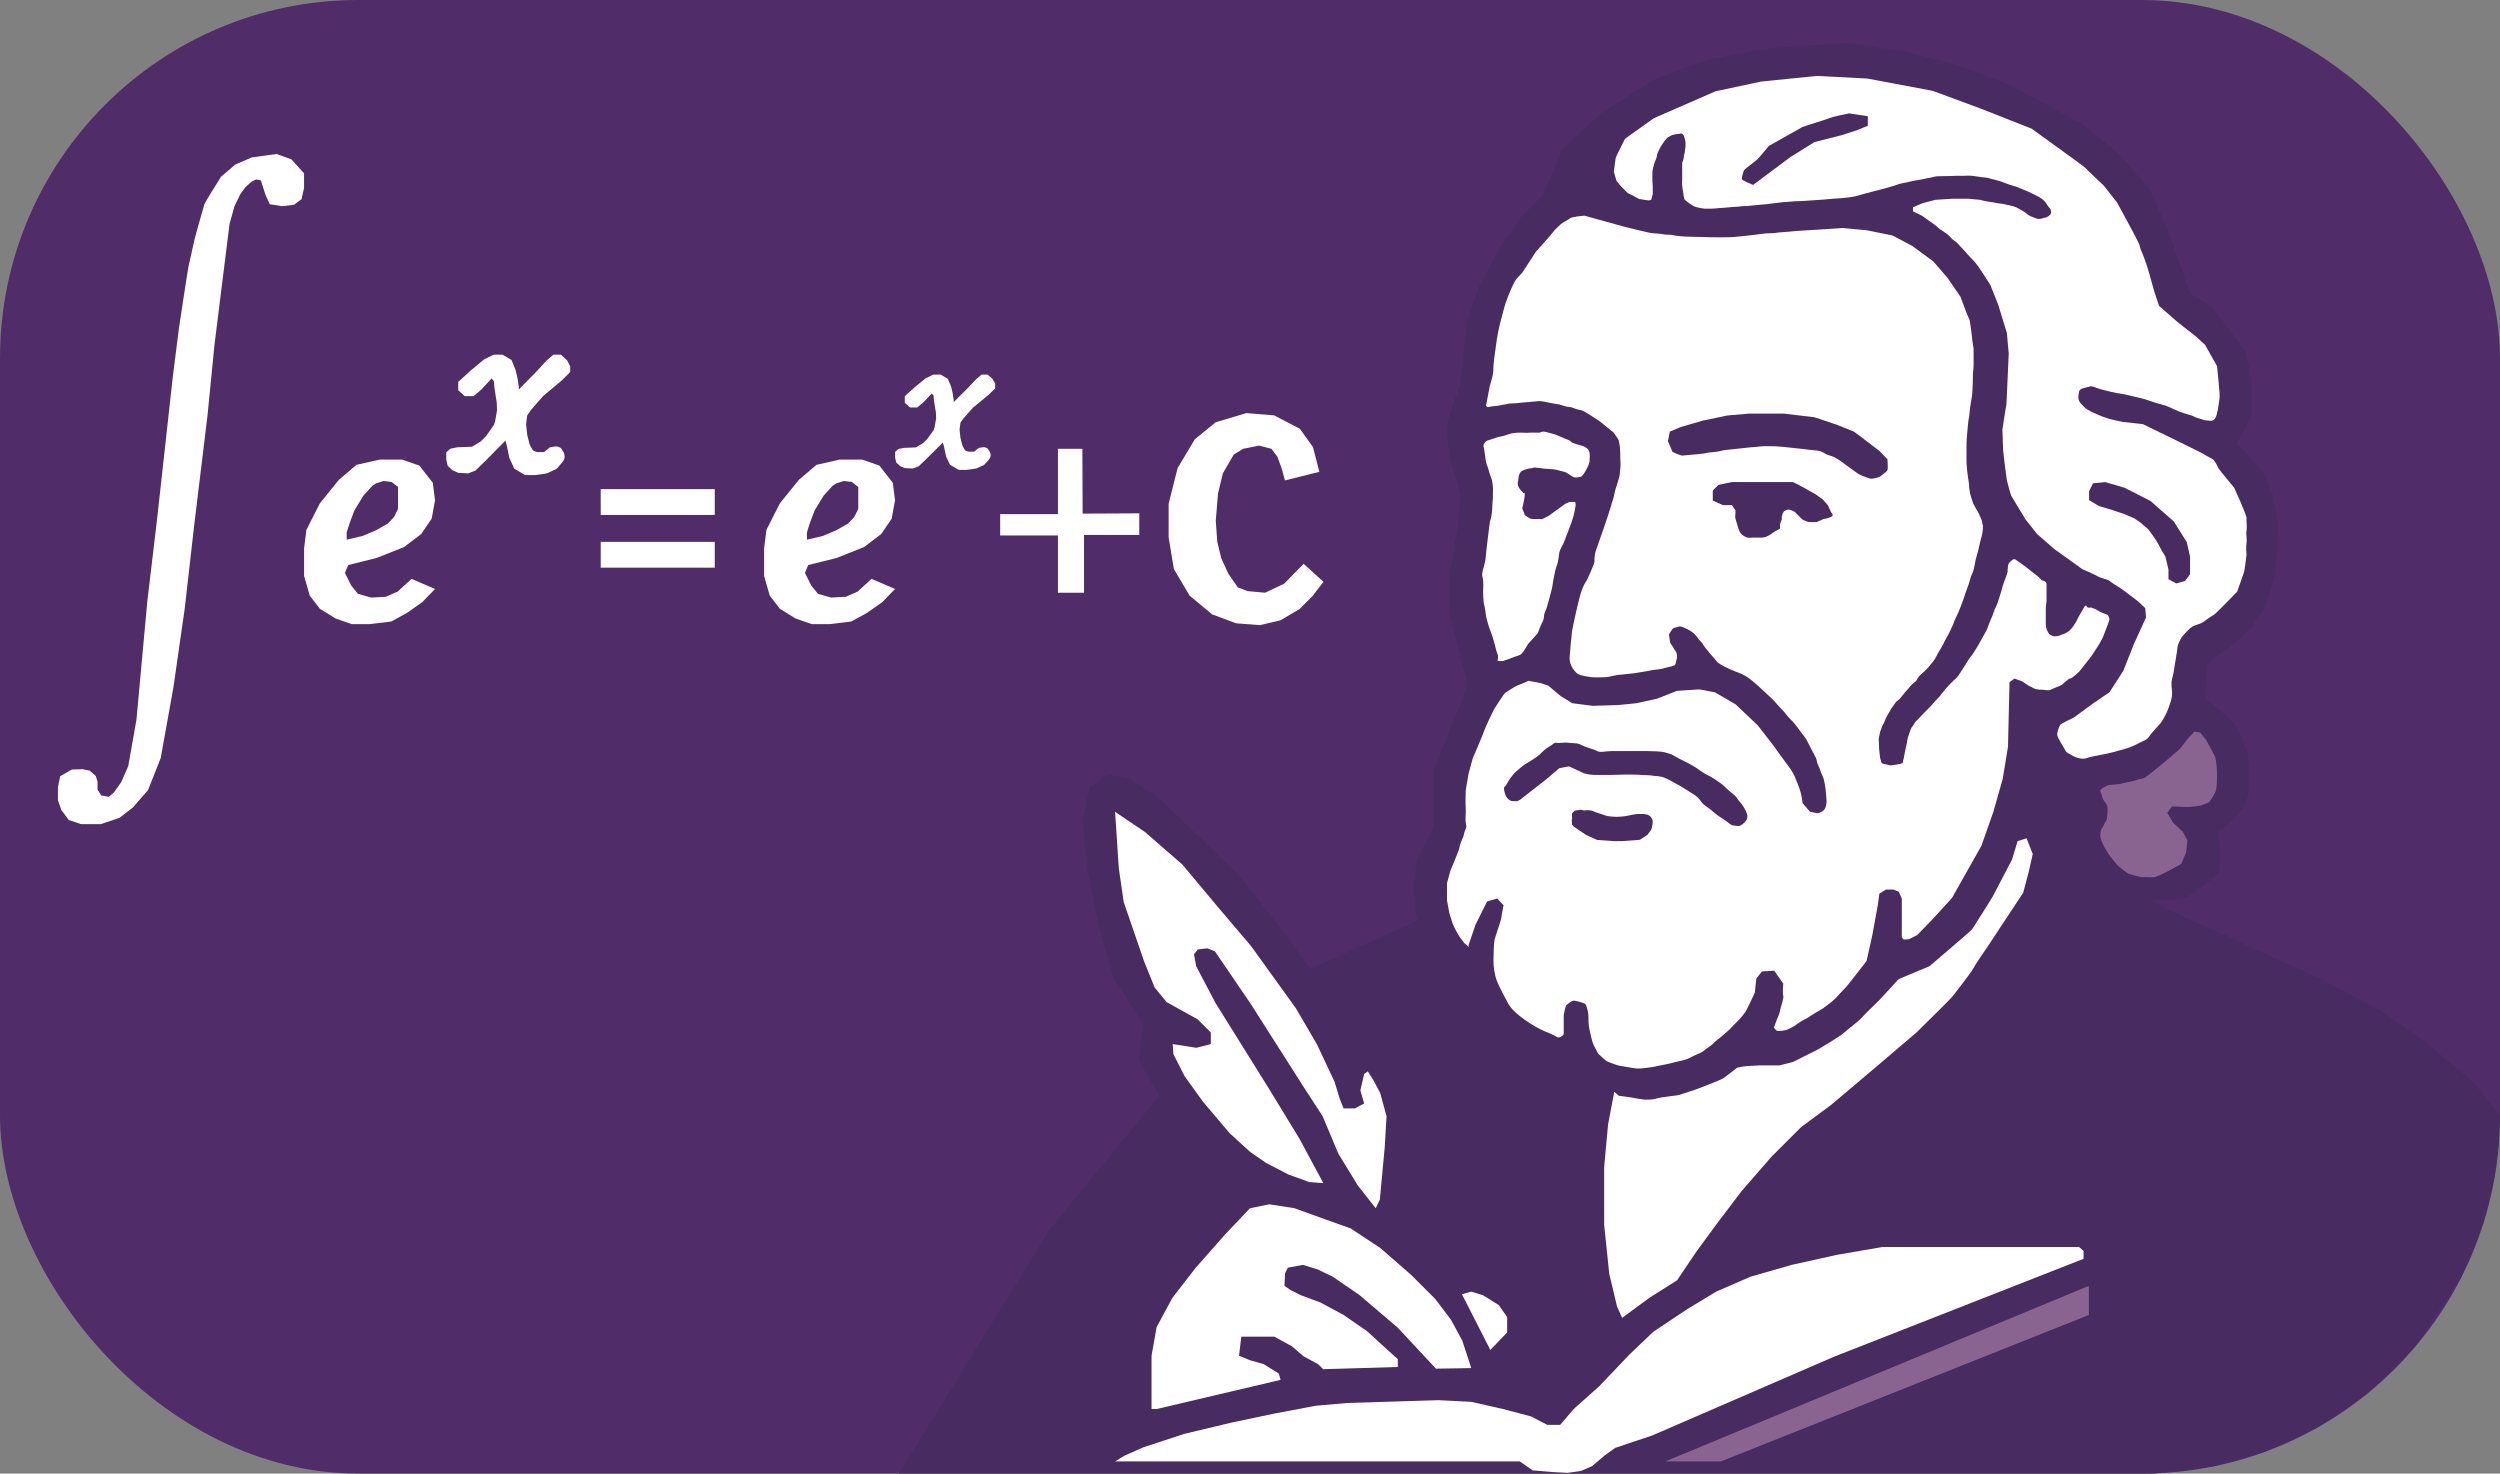 <?xml version="1.0" encoding="UTF-8"?>
<svg id="main" xmlns="http://www.w3.org/2000/svg" version="1.1" viewBox="0 0 872 514">
  <rect x="0" y="0" width="872" height="514" fill="#808080" stroke="none"/>
  <!-- Generator: Adobe Illustrator 29.8.1, SVG Export Plug-In . SVG Version: 2.1.1 Build 2)  -->
  <defs>
    <style>
      .st0 {
        fill: #8a6491;
      }

      .st1 {
        fill: #482b61;
      }

      .st2 {
        fill: #fff;
      }

      .st3 {
        fill: #502d69;
      }
    </style>
  </defs>
  <rect class="st3" width="872" height="514" rx="125" ry="125"/>
  <path class="st2" d="M90.99,62.93l1.66,5.18,1.47,3.13,4.3.68,4.11-.49,2.64-1.96.88-3.91v-5.09l-4.4-4.89-5.18-1.86-8.61,1.17-5.87,2.54-4.89,4.21s-5.48,8.71-5.77,9.49-3.13,11.05-3.33,11.74-2.05,9.39-2.25,10.08-3.36,21.68-3.36,21.68l-2.09,16.57-2.61,23.61-2.93,26.48-3.39,28.57-3.78,41.22-2.87,16.17-2.48,5.61-2.48,3.52-1.83,1.57-2.61-.52-1.3-1.96v-2.87l-.65-1.96-2.09-1.83-2.48-.52-3.78.13-4.04,2.35-.78,3.78v4.57l1.17,3.39,2.61,3.52,4.3,1.43h6.91l6.52-2.22,4.7-3.65,5.22-6,4.43-11.22,4.43-24.65,3.91-27.26,3.39-29.74,4.57-37.7,2.48-25.04,5.22-41.87,1.7-6.13,2.09-4.3,1.83-2.48,2.09-1.83,1.57-.78,1.66.33Z"/>
  <polygon class="st2" points="121.48 197.08 131.39 194.61 140.92 190.82 146.92 186.26 150.57 180.91 151.74 174.52 150.96 168.39 146.26 162.39 140.26 160.3 132.44 160.3 124.35 162.13 118.22 167.34 111.57 175.56 106.87 184.82 106.06 191.34 106.06 200.87 108.05 207.78 111.57 212.34 117.05 215.74 122.66 217.69 128.9 217.69 136.48 216.78 141.96 213.78 147.31 210 151.74 205.43 143.53 201.91 138.7 206.34 134.53 208.17 129.44 208.43 124.87 207.13 122.53 204.26 120.31 199.82 121.48 197.08"/>
  <rect class="st2" x="209.53" y="170.61" width="39.78" height="9"/>
  <rect class="st2" x="209.53" y="189" width="39.78" height="9"/>
  <polygon class="st2" points="281.93 197.08 291.85 194.61 301.37 190.82 307.37 186.26 311.02 180.91 312.19 174.52 311.41 168.39 306.72 162.39 300.72 160.3 292.89 160.3 284.8 162.13 278.67 167.34 272.02 175.56 267.32 184.82 266.51 191.34 266.51 200.87 268.5 207.78 272.02 212.34 277.5 215.74 283.11 217.69 289.35 217.69 296.93 216.78 302.41 213.78 307.76 210 312.19 205.43 303.98 201.91 299.15 206.34 294.98 208.17 289.89 208.43 285.32 207.13 282.98 204.26 280.76 199.82 281.93 197.08"/>
  <path class="st2" d="M171.47,132l-3.52,3.82-2.74,2.35h-3.13l-2.25-2.05v-2.93l4.3-3.91,4.7-3.91,3.33-1.66h3.13l3.13,1.86,1.37,3.33.68,2.84.49,3.13v.98l5.87-5.97,3.82-4.11,2.35-2.05h2.64l2.15,1.96,1.08,2.05v2.05l-2.84,2.84-6.65,5.58-4.11,4.7-1.37,1.96s-.39,2.54-.39,3.03.39,3.82.39,3.82l.78,3.13c.1.39.78,1.57,1.08,2.05s1.57.78,1.57.78h2.45l2.05-1.66s2.15-.39,2.45-.29,1.08.29,1.37.59.59.98.88,1.37.49,1.37.39,1.96-.39,1.08-.68,1.47-2.15,2.45-2.15,2.45c0,0-2.84,1.27-3.13,1.47s-4.4.68-4.4.68h-3.42l-3.77-2.25-1.71-3.72-.88-4.3-.49-1.76-7.34,7.43-3.13,3.03-2.54.98-3.42-.2-2.05-.88-1.66-1.57-.49-2.12v-2.58l1.47-1.27,2.35-.49,2.93-.1,2.25-.1,3.03-1.86,1.86-1.86,1.66-2.35,1.08-1.57.39-1.17.68-3.91-.1-2.74-.39-2.35s-.29-2.15-.39-2.64-.2-2.35-.2-2.35l-.78-.98Z"/>
  <path class="st2" d="M324.99,137.24l-2.84,3.02-2.21,1.86h-2.53l-1.82-1.63v-2.32l3.47-3.1,3.79-3.1,2.69-1.32h2.53l2.53,1.47,1.11,2.63.55,2.25.39,2.48v.77l4.74-4.72,3.08-3.25,1.9-1.63h2.13l1.74,1.55.87,1.63v1.63l-2.29,2.25-5.37,4.41-3.32,3.72-1.11,1.55s-.32,2.01-.32,2.4.32,3.02.32,3.02l.63,2.48c.08.31.63,1.24.87,1.63s1.26.62,1.26.62h1.97l1.66-1.32s1.74-.31,1.97-.23.87.23,1.11.46.47.77.71,1.08.39,1.08.32,1.55-.32.85-.55,1.16-1.74,1.94-1.74,1.94c0,0-2.29,1.01-2.53,1.16s-3.55.54-3.55.54h-2.76l-3.04-1.78-1.38-2.94-.71-3.41-.39-1.39-5.92,5.89-2.53,2.4-2.05.77-2.76-.15-1.66-.7-1.34-1.24-.39-1.68v-2.04l1.18-1.01,1.9-.39,2.37-.08,1.82-.08,2.45-1.47,1.5-1.47,1.34-1.86.87-1.24.32-.93.55-3.1-.08-2.17-.32-1.86s-.24-1.7-.32-2.09-.16-1.86-.16-1.86l-.63-.77Z"/>
  <polygon class="st2" points="369.01 156.55 369.01 179.34 348.86 179.34 348.86 186.78 369.01 186.78 369.01 206.74 378.11 206.74 378.11 186.58 397.38 186.58 397.38 179.05 377.62 179.15 377.53 156.55 369.01 156.55"/>
  <path class="st3" d="M129.86,169.46l-3.13,3.46-3.13,5.15s-1.5,3.98-1.57,4.17-1.11,3.33-1.11,3.52v2.48l5.54-1.3,4.5-1.89,4.3-2.41,2.15-2.28,1.43-2.87v-7.63l-2.28-1.76-2.74-.33-2.54.78-1.43.91Z"/>
  <path class="st3" d="M290.39,169.46l-3.13,3.46-3.13,5.15s-1.5,3.98-1.57,4.17-1.11,3.33-1.11,3.52v2.48l5.54-1.3,4.5-1.89,4.3-2.41,2.15-2.28,1.43-2.87v-7.63l-2.28-1.76-2.74-.33-2.54.78-1.43.91Z"/>
  <polygon class="st2" points="448.19 167.57 460.19 164.57 457.97 155.96 453.41 149.57 444.41 144.88 434.75 144.09 424.06 147.27 416.75 153.22 410.75 163.27 407.62 175.66 407.62 187.4 409.45 198.49 414.93 207.75 422.75 214.27 431.1 217.4 439.45 218.05 446.62 216.36 453.28 212.44 457.84 207.88 461.62 202.92 454.71 196.66 447.93 203.57 441.28 206.74 435.14 206.18 431.75 204.88 428.49 200.18 426.01 194.83 424.58 188.96 424.06 181.64 424.84 172.14 426.54 165.09 430.32 158.57 433.58 156.55 439.19 155.44 443.49 156.55 445.58 159.36 447.01 163.27 448.19 167.57"/>
  <path class="st1" d="M313.51,514l52.7-85.3,38.09-46.43-7.04-12.52,1.3-12.78-10.17-15.91-5.22-18.26-4.17-20.61-1.3-16.43,2.35-11.22,6.52-4.43,7.04,1.3,10.7,7.04,11.48,10.96,15.65,15.13,15.39,19.3,10.17,14.09,37.3-16.7-1.57-12,1.57-9.65,5.74-11.22v-19.83l9.39-22.96,2.35-7.3-6-22.96-.26-14.35,2.87-16.7,1.04-11.74-3.65-12.23-1.3-11.51,2.61-8.61,2.09-5.48,2.61-22.96,4.17-12,7.3-13.57,7.3-10.43,7.3-7.3,7.3-16.7,13.3-12.26,19.04-12,18.52-6.78,21.13-3.91,27.65-1.83,20.09,3.13,17.48,4.43,18.52,7.04,25.57,13.83,12.52,10.17,10.96,12.52,6.52,14.87,6.52,18.78,1.04,2.74,7.43,4.5,6.26,8.22,5.67,7.43,1.96,9.78v12.52l-5.09,9.78,9.39,10.17,3.13,7.63,1.96,10.96-1.17,17.22-3.33,10.76-5.48,8.41-6.85,5.87-5.09,3.52-2.93,2.54-.78,11.54,9.98,8.61,2.93,5.04,2.35,7.48.39,4.9-.2,6.65-1.57,5.28-3.72,4.3-3.72,3.33-1.76,1.37.78,8.22-.59,6.07s-4.11,3.52-4.7,3.91-5.87,4.11-6.46,4.5-6.26.98-6.26.98h-5.67l2.74,2.15,8.22,3.72,8.22,3.72,7.43,3.13s3.13,1.37,4.3,2.15,26.8,12.13,26.8,12.13l21.33,11.35,15.85,10.96,16.63,13.89,8.22,10.17,1.33,1.64-.37,9.7-1.47,11.79-3.9,16.09-7.9,19.28-15.78,23.71-17.01,16.66-16.96,11.56-18.46,8.57-17.84,5.08-20.79,2.56h-438Z"/>
  <path class="st0" d="M757.64,281.25l-1.7,2.22,2.02,3.46,3.39,3.2,1.63,3-.46,4.17-1.7,4.04-4.89,2.67s-3.72,1.89-4.43,1.96-3.72-.13-4.24,0-4.04-1.04-4.57-1.11-3.39-2.48-3.78-2.74-2.87-3.46-3.2-3.85-1.37-2.28-1.7-2.8-1.24-2.67-1.37-3.26.07-2.02.13-2.54,1.11-1.63,1.17-2.15.91-1.17.98-2.09.26-2.35.2-3.72-1.5-2.35-1.76-3.39-.65-1.7-.78-2.48,2.48-1.83,2.8-1.96,4.11-.33,4.5-.52,4.57-.91,5.41-1.3,2.02-.39,2.8-.78,8.48-6.79,8.48-6.79c0,0,3.46-3,3.65-3.19s2.8-3.46,3-3.78,1.96-2.02,2.09-2.28,2.15.33,2.15.33c0,0,2.15,2.61,2.22,2.8s1.04,2.02,1.43,2.67,1.37,2.54,1.57,3.07.59,3.91.59,4.43.07,3.13,0,4.24-.2,2.67-.52,3.46-1.89,3.2-2.09,3.46-2.35.98-3,1.24-3.33.46-3.98.52-2.87-.07-3.13-.07-2.93-.13-2.93-.13Z"/>
  <polygon class="st0" points="580.87 509.74 600.24 509.74 728.59 458.67 728.59 448.5 580.87 509.74"/>
  <polygon class="st2" points="409.03 364.17 417.24 365.47 422.33 364.17 422.33 360.13 417.76 355.56 406.94 349.56 402.76 344.47 399.11 335.47 391.94 314.61 390.24 302.87 388.94 283.17 399.37 290.21 412.42 301.56 424.42 315.91 436.38 330 452.07 351.78 459.37 364.3 465.5 377.34 467.33 383.34 468.63 386.61 472.55 386.61 475.81 384.91 474.5 380.34 475.81 374.61 477.11 373.69 479.07 376.82 481.42 381.26 483.63 389.34 482.98 400.3 481.29 418.43 479.85 421.43 473.59 413.47 466.81 402.39 461.33 389.34 455.07 379.69 436.29 350.21 423.76 331.82 421.16 330.78 417.76 331.17 416.46 332.87 417.24 337.04 424.03 349.95 442.42 379.43 453.24 397.17 461.59 412.69 456.63 412.3 449.46 409.69 441.63 405.65 436 401.74 428.85 395.21 419.59 384.26 413.2 375.39 409.29 367.69 409.03 364.17"/>
  <polygon class="st2" points="403.42 491.47 446.66 481.3 446.07 479.12 440.79 475.82 436 474.45 432.18 472.89 432.96 466.24 437.46 466.24 444.5 466.24 450.57 469.56 454.68 473.08 459.76 475.82 461.53 477.58 487.55 476.8 487.55 474.06 483.63 470.54 476.79 464.28 468.57 458.61 460.55 454.3 453.7 451.76 450.18 450 448.03 448.5 448.22 444.13 449.2 442.17 454.48 441.19 459.57 442.76 464.85 445.3 474.24 451.76 487.55 463.11 500.85 477.39 513.18 477.19 510.05 467.61 506.13 460.37 500.66 453.13 492.24 444.71 481.48 435.32 471.11 428.47 462.31 425.34 451.55 421.43 442.74 420.06 436 421.43 427.09 430.82 416.92 442.37 408.89 452.74 403.42 462.91 401.66 472.89 401.66 491.47 403.42 491.47"/>
  <polygon class="st2" points="519.83 470.87 525.7 464.74 525.7 459.39 522.76 455.21 517.35 451.82 513.18 450.52 509.92 451.43 519.83 470.87"/>
  <polygon class="st2" points="388.94 509.74 530.13 509.74 534.57 512.87 541.37 513.44 546.78 513.73 551.48 513.05 555.26 511.42 559.92 507.5 563.38 505.02 576.29 500.7 639.49 473.31 726.75 439.07 726.75 436.33 725.18 434.96 656.51 434.96 640.66 437.7 624.81 441.22 610.53 445.33 598.6 450.52 588.42 456.68 576.68 464.51 568.27 472.53 557.84 483.49 548.9 491.47 544.2 496.99 539.7 496.99 534.03 494.05 524.25 491.47 513.18 488.96 501.75 488.38 469.86 489.36 458.9 490.33 444.42 493.07 429.55 496.2 413.12 500.12 398.84 504.81 392.18 507.75 388.94 509.74"/>
  <path class="st2" d="M563.05,380.83l-2.15,11.35-1.37,14.87v20.15l1.76,17.02,2.74,11.54,1.76,3.91,9.59-7.04,9.59-6.07,6.85-10.17,7.04-9.59,8.61-11.35,10.37-11.93,10.37-10.37,10.57-7.83,15.96-13.5,13.78-11.74s12.13-11.93,12.52-12.52,6.46-8.22,7.24-9.78,4.89-7.43,4.89-7.43l12.52-18.98,1.96-7.43,1.37-6.07-2.15-5.48-3.13.98-1.96,6.46s-6.26,11.93-6.65,12.72-6.85,10.96-7.24,11.54-14.87,12.91-14.87,12.91l-10.76,4.5-6.85,7.43s-5.87,5.67-6.26,6.26-5.48,4.5-6.26,5.28-8.61,5.48-8.61,5.48l-9,4.5-4.7,1.17h-7.04c-.59,0-2.93.2-3.91.2s-3.72.59-3.72.59c0,0-3.72,2.93-4.7,3.62s-9.78,4.01-9.78,4.01l-6.07,1.96s-6.46.78-7.63,1.17-2.54.39-3.72.39-5.09-.78-5.09-.78l-4.3-.59-1.57-1.37Z"/>
  <path class="st2" d="M512.18,329.83l2.48-7.3,4.04-8.09,3.52-1.04,2.22,2.35s-.78,3.91-.78,4.43-2.09,6.52-2.35,7.57-.39,5.48-.39,7.43.39,4.83,1.17,6.91,3.26,6.65,3.91,7.83,1.7,2.61,4.04,4.43,5.09,3.65,7.3,4.7,4.83,1.96,5.61,2.61,2.48-.52,2.48-1.04v-6.65s.65-3.39,1.04-3.52,1.7-1.57,2.61-1.43,1.96.39,2.61.65,1.3.26,1.57,1.04.78,2.35.78,3.78,0,2.87.39,4.7.39,1.83.78,3.39.91,2.48,1.57,3.65.13.91,1.96,2.48,1.17,1.3,3.65,2.22,2.35.78,5.48,1.3,3,.65,6.26.26,3.13-.52,6.52-1.17,2.48-.65,5.61-1.3,3.78-1.57,5.87-2.35,2.09-1.3,3.91-2.48,1.96-1.83,3.26-2.74,2.09-1.83,3.26-2.74,1.57-1.7,3.13-3.13,2.74-3.13,3.13-3.65,3.26-6.65,3.26-6.65l.52-4.96,1.96-2.48,4.3-.26,3.13,4.48s-.26,3.34,0,4.13-.52,3-.91,4.43-.26,1.57-.78,2.74-.78,1.96-1.17,3l-.39,1.04s.65,1.04,1.17,1.17,3-.13,3.65-.52,1.57-.65,2.48-1.3,2.35-1.7,3.26-2.09,1.96-1.17,3.65-2.22,2.87-1.57,3.78-2.35,1.3-.91,2.35-1.83,1.17-1.04,2.35-2.35,1.96-2.09,2.48-2.61,7.17-9.13,7.17-9.13l1.96-8.87,1.96-10.7.52-3.91,2.35-1.43h2.48l1.96.78,1.04,2.48v13.43l.65.78,1.83-.13,2.87-1.43,4.96-5.09,7.17-7.83,10.3-18.26,4.17-11.87,3.26-11.48,1.83-11.22.52-22.43,1.7-1.3,2.61.91,2.35,1.57,2.09,1.04c.78.39,3,.39,3,.39,0,0,1.83.26,2.22.13s4.3-1.83,4.3-1.83c0,0,2.48-2.35,2.87-2.22s2.74-1.96,3.13-2.35,1.83-2.35,2.48-3.13,2.09-2.61,2.35-3.13,1.43-2.09,1.96-3,1.43-2.48,1.7-3.26,1.04-2.74,1.3-3.39.65-1.7.78-2.22-.52-1.7-.52-1.7l-2.63-1.04s-1.02-.65-1.54-.91-1.7-.65-1.7-.65c0,0-.78.13-1.17,0s-.52-1.43-1.3,0-1.96,3.26-2.35,4.17-.39.78-1.04,1.83-1.04,1.43-1.57,1.96-.91.65-1.57,1.04-.91.26-1.7.65-1.3.39-2.09.39-1.83-.78-1.83-.78c0,0-.52-.78-.78-1.43s-.39-1.3-.39-2.09v-5.22c0-1.43.26-1.96.26-3.13v-5.35c0-.52,0-.78-.65-1.17s-.78,0-1.57-.91-1.43-1.3-1.96-1.7-.65-.52-1.3-1.04-1.43-1.17-1.96-1.57-.78-.52-1.3-.91-1.3-.91-1.3-.91l-.91-.65h-.65s-1.3.91-1.57,1.43-.26.78-.39,2.09.26.13-.39,2.09-1.04,2.61-1.43,4.04-.39,1.57-.91,3.13-.39,1.3-.91,2.74-.65,1.17-1.3,3.13-.78,1.83-1.43,3.52-.52,1.7-1.43,3.39-1.17,2.09-1.96,3.52-.52.91-1.7,2.87-1.43,1.83-2.48,3.52-.65,1.17-1.96,3.13-1.17,2.09-2.48,3.26-2.35,2.35-2.74,2.74.26-.26-1.3,1.57-.52.91-2.09,2.48-1.57,1.83-2.35,2.61-3.39,3.39-4.17,4.3-.91.65-1.57,1.83-.78.91-1.17,1.83-.39,1.17-.65,1.83-.52,1.43-.65,2.35.13-.26-.13.91-.26,1.3-.52,2.35-.39,2.34-.52,2.74-.13.4-.26.92.26.78-.91,1.04-2.35.39-2.35.39c0,0-.52.13-1.17.13s-.91-.26-1.7-.39-1.3-.26-1.43-.65-.26-.92-.39-1.44-.39-3.39-.39-3.39l-.13-3.39s.52-2.48.52-2.55.26-.45.52-1.37.78-1.43,1.04-2.22.78-1.7,1.04-2.22.39-.52.78-1.3.65-1.17,1.17-1.83.39-.65.91-1.3.78-.39,1.7-1.57,1.04-1.3,1.7-2.09,1.04-1.04,1.7-1.96,1.7-1.3,2.09-1.96.26-.65.91-1.43,1.17-1.04,1.83-1.7,1.04-.91,1.83-1.96,1.17-1.3,1.83-2.35.65-1.3,1.43-2.61.91-1.43,1.43-2.48.39-.91,1.3-2.48,1.17-2.35,1.83-3.65.65-1.83,1.43-3.39.91-1.96,1.43-3.26.65-1.7,1.04-2.74.39-1.17.78-2.35.65-1.7,1.04-2.87.52-1.83.91-3,.52-.65,1.04-2.87.39-2.48.91-4.17.52-1.96.78-3,.13-.65.52-2.22.78-2.74.78-3.39.13-.26.13-1.43-.26-1.3-.26-1.83-1.3-3.26-1.3-3.26c0,0-1.7-2.87-1.83-3.26s-1.17-3.39-1.17-3.91-.26-1.17-.26-2.09-.13-1.3-.39-3.13-.26-1.96-.39-3.39-.13-1.43-.13-3.26v-3.78c0-1.7,0-1.57.13-3.65s.26-2.48.39-4.3.39-2.35.52-3.91.26-2.35.52-4.04.39-1.7.52-4.3.13-2.35.13-4.43.26-1.96.26-4.43v-4.7c0-1.43-.13-1.04-.39-3.13s-.13-1.7-.52-4.43-.39-3.13-.78-3.78-2.87-7.43-2.87-7.43l-4.57-6.65-4.96-5.74-7.3-5.35-6.91-3.65-9-1.83-8.61-.78s-6,.39-7.57.52-9.26.52-9.78.65-4.17.26-5.74.52-2.74,0-5.22.39-7.7.91-9.26,1.04-2.74.13-4.96.13-3.78,0-7.04-.13-3.78,0-6.78-.26-2.48-.52-4.17-.52-1.04-.13-3.78-.39-1.04.13-5.48-.91-5.35-1.3-6.91-1.7-13.17-3.65-13.17-3.65c0,0-4.43.39-4.96.91s-2.61,1.43-3.26,2.09-2.09,1.83-2.48,2.48-6.26,7.17-6.26,7.17c0,0-3.91,6.13-4.57,7.04s-2.09,2.09-2.74,3.26-1.83,3.91-2.35,5.22-1.17,3.13-1.57,4.83-.78,2.74-1.3,4.96-.78,3.52-1.04,5.22-.39,3-.65,4.7-.39,2.87-.52,4.43.13,1.7-.39,3.91-.78,2.48-1.04,3.91-.39,2.22-.78,4.17l-.39,1.96s.26.52.65.52,1.7-.39,2.61-.39,2.87-.52,3.26-.52,1.3-.39,2.74-.39,3.91-.39,4.7-.39,3.65-.39,4.3-.39.78-.13,3.65.52,2.74.26,4.96,1.04,1.96.13,3.78.91,1.96.26,3.65,1.17,5.35,3.39,5.35,3.39l4.83,3.91s1.83,2.48,1.83,2.87.26.78.39,2.35.13,1.96.13,3.65.26,1.83,0,3.65.13,1.3-.65,4.04-1.04,2.87-1.43,4.96-.78,2.48-1.17,4.17-5.35,15.78-5.48,16.17-.13,1.04-.26,2.09.26.91-.65,3-.91,2.22-1.7,3.91-.78.91-1.96,3.78-3.39,13.83-3.52,14.61-.13,1.57-.26,2.74-.26,1.96-.39,4.04-.39,2.87,0,4.3,1.3,2.61,1.83,3.13.78,1.04,2.87,1.43,2.61.52,4.7.52,3.26,0,4.96-.39,2.35-.52,5.35-.78,3.13-.39,5.74-.78,3-.65,4.7-.78,2.09-.39,3.78-.78,2.48-.52,2.74-1.04.39-1.57.52-2.09.13-1.7-.39-2.48-.78-1.04-1.17-1.83-.78-.52-.91-2.09-.52-1.7.13-2.61.78-1.57,1.7-1.7,1.43-.78,2.87-.13,2.61,1.17,3.78,2.22,1.7,2.31,2.48,2.92,0,.21,1.7,2.3,1.57,1.96,2.74,3.26.78,1.3,2.09,2.09.65.52,3.52,1.83,3.39,1.17,5.61,2.48,6.52,5.48,6.52,5.48c0,0,2.61,2.35,3.52,3.39s1.96,2.22,2.87,3.13,1.06,1.43,2.1,2.48,1.56,1.57,2.47,2.74,1.17,1.57,2.22,3,.78.65,2.22,3.52,2.09,3.91,2.48,4.82.13,1.05.78,2.48.91,2.48,1.57,3.91.91,3.91.91,3.91c0,0,.26,1.7.26,2.48s.26,1.83.13,2.87-.39,1.83-.78,2.35-1.7,1.04-1.96,1.17-3-.49-3-.49l-2.61-3.03s0-.65-.26-1.96-.39-1.96-.91-3.39-.65-1.7-1.04-2.61-.39-1.3-1.04-2.35-.5-1.04-1.43-2.22-5.88-8.09-5.88-8.09l-5.09-6.52-7.7-7.3-7.17-4.17-5.38-1.04-7.92.52-6.91,2.74-7.17,1.57-6.52.65-8.74.26-7.17-.91-4.17-2.61-4.17-3.52-2.74-.91-4.17-.78s-2.22,1.04-3.39,1.43-4.83,2.74-5.09,3.13-3,4.43-3.52,5.35-3.39,7.04-3.52,7.7-3.91,9.39-3.91,9.39l-1.43,5.22s-1.04,5.74-1.04,6.26-.13,4.04,0,5.74-.12,3.26-.06,4.57.59,1.83,0,3-.46,2.09-.99,3.13-1.04,2.48-1.17,3.39-3.13,7.96-3.13,7.96l-1.17,4.3v6l.78,4.3s.91,2.87,1.04,3.39,1.3,2.87,1.3,2.87c0,0,1.04,1.83,1.3,2.22s1.57,2.09,1.57,2.09l1.7,1.43-.13-.52Z"/>
  <path class="st2" d="M537.94,181.07l2.28-1.17,5.75-4.17,1.49-.66h2.09s-.26.26,0,.65-.78,4.83-1.04,5.35,0,.39-.91,2.61-1.57,4.17-2.09,5.48-1.52,2.35-1.74,4.3-.35,2.74-.87,4.17-.39,1.43-.91,3.78-.26,2.35-.91,4.83-.78,2.74-1.17,4.3-.39,1.3-1.04,3,0,1.7-.91,3.52-1.57,3.78-1.57,3.78l-3.39,3.78s-1.57,2.74-2.22,3.39-2.61,1.04-3.39,1.43-2.35.78-2.87,1.04-2.22,0-2.22,0c0,0,.52-1.3,0-2.48s-.78-2.9-1.17-4.06-.26-1.29-1.04-3.24-1.17-3.39-1.57-4.96-.26-2.09-.65-3.91-.39-1.3-.52-3.78.13-3.28,0-5.22-.73-1.82-.04-4.3.82-2.87.95-4.7,1.43-12,1.43-12c0,0,.39-.65.65-2.87s.13-2.61.26-3.91.13-.91.13-3,.13-1.43-.13-3.39-.65-2.09-1.17-4.04-.78-2.22-1.04-3.26-.13-.65-.39-2.35-.39-2.74-.39-2.74c0,0-.39-.65,0-1.43s1.17-1.17,1.17-1.17c0,0,2.48-.78,3.13-1.04s1.96-.39,2.74-.65,2.22-.91,4.3-1.04,3.33.13,4.34,0,3.23.06,3.75-.04.65-.71,3-.01,2.09.44,3.78,1.22,1.57.65,3.13,1.3.47.78,2.65,1.43,2.96.78,3.61,1.3l.65.52s.78.78.65,2.74,0,1.7-.52,3-1.57,2.87-1.57,2.87l-.78.91s-1.83.65-2.74.26-2.48-1.7-3.13-1.83-2.48-.65-3-.78-4.04-.39-4.43-.39-1.17-.26-1.83-.26-1.04-.26-1.83,0-1.3.13-1.96.39-1.17.26-1.7.65-.39-.13-.91.91-.39,1.17-.52,2.22-.39,1.04,0,2.22,1.43,1.96,1.7,2.35.65-.78.52.91-.39,2.09-.52,3.13-.65.91,0,2.22.26,1.43,1.43,2.09.82.78,3.02.78"/>
  <path class="st2" d="M748.47,215.51l-4.17,9.13-3.65,9.26-4.87,7.57s-5.17,3.52-5.56,3.78-6.26,4.57-6.78,4.96-4.57,2.09-4.83,2.61-1.17,2.35-1.04,3.52,2.35,4.43,2.87,5.48,1.7,1.17,2.61,1.83,3.52,1.3,4.57.84,4.55-1.1,5.41-1.24,3.2-.65,4.12-.91,2.74-.78,4.17-1.17,3.26-1.17,4.7-1.96,2.74-1.02,3.52-2.2,1.57-1.97,2.61-3.14,1.57-1.57,2.35-3,1.17-1.96,1.96-4.17,1.17-3.39,1.17-4.96-.52-3,0-4.96.65-3,.91-4.7.52-2.87.78-4.83.13-1.73.78-3.28.78-1.68,2.22-3.24,2.09-2.09,3-2.48,2.48-.65,3.78-1.7,2.48-1.7,3.26-2.22,7.96-7.96,7.96-7.96l2.48-7.04s.78-5.22.78-5.74-.26-2.61,0-4.17-.26-2.87,0-4.3-.13-3.52,0-4.43-4.3-10.57-4.3-10.57c0,0-5.22-6.26-5.48-6.78s-1.17-2.61-1.96-3.13-2.48-1.3-3-1.7-2.35-1.17-2.74-1.43-18.65-9.13-18.65-9.13l-7.04-.78s-3.75-.78-4.61-1.04-2.82-.91-3.6-1.3-2.48-1.04-3.13-1.43-1.43-.65-2.22-1.57-1.43-1.3-1.7-2.09-.26-1.3-.13-2.22.13-1.04.52-1.57,3.13-1.04,3.13-1.04c0,0,.39-.39,1.57,0s1.57.65,3.65,1.17,3.13.78,4.57,1.04,1.43.13,4.7.91,4.96,1.17,5.61,1.43,1.96.65,3.13,1.04,3.13.78,4.57,1.43,1.3.65,3.52,1.57,4.17,1.17,5.35,1.83,2.61.78,3,1.04,2.61.39,2.61.39c0,0,1.57.39,2.22-2.09s.91-5.09,1.04-6.13-.91-10.83-.91-10.83l-4.17-7.43-3.13-2.87-4.17-3.26-2.61-2.09-6.13-5.35-1.57-4.7-1.7-6s-.65-2.48-1.04-3.52-1.3-3.78-1.83-4.83-.39-1.43-.91-2.74-7.57-14.22-7.57-14.22l-4.7-6s-6.13-5.74-6.39-6.13-18.78-13.7-18.78-13.7l-17.87-7.04-16.57-6.13-22.83-4.3-17.61-.91-19.43,1.96-15.91,3.39-21.52,9.39-10.04,7.17s-3.13,6.13-3.26,6.65-.65,4.96-.65,4.96l.91,3s1.04,1.43,1.57,1.96l2.35,2.35,2.09,1.04,1.83,1.04,2.48.39,1.04.13.78-.26.52-1.96v-2.87c0-.52-.13-1.04-.13-1.83v-1.83c0-.91,0-1.43.13-2.09s.13-.52.39-1.57.65-1.57.91-2.48.13-1.17.52-1.96l.91-1.83c.26-.52.65-.91,1.04-1.57s.78-.91,1.04-1.3.78-.65.78-.65l1.3-.65,1.3-.26,1.04-.13s.65-.26,1.04,0,.65.65.78,1.3.39,1.04.39,2.09,0,1.17-.13,1.83,0,.78-.26,1.7-.13,1.17-.39,2.09-.39.65-.39,1.83v5.09c0,1.04-.13,1.04,0,2.22s.26,1.7.39,2.61.13,1.04.26,1.57l.13.52s.65.65,1.57,1.3,1.57,1.17,2.61,1.43,2.35.52,2.87.52h2.48c1.17,0,2.61-.26,3.52-.26s3.78-.39,4.96-.39,1.7-.26,3.13-.26,1.3-.13,3.13-.26,3.13-.26,4.43-.39,1.57-.26,3.13-.39,2.61-.39,3.65-.39,2.61-.26,3.39-.26,1.17,0,3.26-.13,3.39-.26,5.74-.39,2.35-.26,4.57-.39,2.09-.13,4.7-.39,4.57-1.04,5.22-1.17-.26,0,2.87-.78,2.09-.52,5.48-1.43,4.04-1.43,5.87-1.7,1.83-.52,4.43-.91,2.96-.65,4.74-.91,1-.52,3.61-.52,4.7-.13,5.09-.13h2.74c1.83,0,1.96-.26,5.09.26s2.48.13,4.7.78,2.09.39,4.7,1.43,3.65,1.04,5.35,1.83,1.17.39,4.17,1.83,3.52,1.83,4.3,2.61.91,1.3,1.3,1.83.91.78,1.04,1.7,0,1.04-.65,1.63-1.17.59-2.09.85-1.43.52-2.74,0-2.35-.91-2.87-1.43-1.17-.91-2.09-1.43-1.83-1.17-3.91-1.57-1.96-.52-3.39-.65-1.7-.39-3.13-.52-3.91-.78-3.91-.78l-4.17-.39h-5.35l-6,.39-4.43,1.17-3.39,1.43v1.43l3.13,1.5,3.91,2.8s1.3.91,1.96,1.57,1.83,1.17,3.13,2.22.91,1.17,2.22,2.09,1.04.91,2.35,2.22,1.43,1.57,2.48,2.74.91.91,2.35,2.48,5.48,8.09,5.48,8.09l2.74,6.91,3,9.78.65,7.17-.78,17.48s-1.43,8.74-1.43,9.13.26,6.65.26,7.17,1.17,9.91,1.3,10.43,1.3,5.09,1.57,5.48,4.96,8.22,4.96,8.22l4.04,5.09,6,5.22,5.09,3.65,4.7,3.39s4.04,1.7,5.09,2.35,4.34,1.43,4.39,1.7,3.05,2.09,3.7,2.48,6.26,4.7,6.26,4.7l2.48,2.35.26,3.39Z"/>
  <path class="st1" d="M549.03,288.42l4.3,2.87,3.78,1.7,5.74.39h3l6.13-.46,2.61-1.7s1.37-1.76,1.43-2.02.39-1.43.39-1.63.13-1.24,0-1.43-.26-.78-.59-1.17-.91-.72-1.11-.78-.85-.2-1.37-.26-.91.07-1.57,0-1.83.13-2.74.33-.85.2-1.63.33-1.17.2-2.28.26-1.37.13-2.54,0-1.63-.07-2.61-.39-.2-.13-2.48-.85-1.7-.78-3.13-.98-1.37.26-2.22,0-.72-.23-1.76-.05-.78-.01-1.37.44-.65.59-.72,1.3.2.85,0,1.43.11,1.3-.01,1.57.73,1.11.73,1.11Z"/>
  <path class="st1" d="M530.44,278.77l9-7.04,4.43-3.78,3.39-.65,5.35,2.48s2.09.52,3.65.52h5.48c1.57,0,3.39-.13,4.96-.13s4.83,0,5.87.13,2.59,0,3.91.26,2.22,0,3.92.65,1.83.91,3.65,1.83,2.35,1.3,4.43,2.61,3.32,1.96,4.27,3.13.82,1.43,2.38,2.48,1.96,1.57,3.13,2.48,1.04.78,3,2.09,2.61,2.09,3.26,2.09,1.96.39,2.61,0,1.17-.79,1.57-1.31.78-.78.78-1.83-.65-2.22-1.43-3.52-1.3-1.43-2.09-2.74-2.22-1.96-3.91-3.65-1.96-1.7-4.04-3.13-2.61-1.3-4.3-2.48-2.35-1.7-4.04-2.61-1.7-.88-3.91-2-2.35-1.52-3.52-1.78-1.43-.65-4.04-.78-3.91-.13-5.61-.13h-10.21c-2.31,0-4.14.65-5.31,0s-2.35-.78-4.3-1.57-1.96-1.17-3.91-1.17-1.7-.39-4.17-.13-1.83-.52-3.13.52-1.57.78-3.26,2.35-.91,1.08-3.26,2.69-2.74,1.48-4.57,3.05-1.96,1.57-3,2.87-1.17,1.65-1.96,2.98-1.17.67-.78,2.5.91,2.22,1.43,2.74,1.3.65,1.3.65h1.83l1.17-.65Z"/>
  <path class="st1" d="M604.07,176.18h-3.13l-3.52-1.57v-3.52l1.96-1.96,4.7-.98h21.33s3.91,1.96,4.5,2.35,1.76.98,2.93,1.66,2.93,2.05,2.93,2.05l1.76,1.96,1.17,2.54s1.17.98,0,1.57-2.74.78-2.74.78c0,0-1.57.78-2.15.98s-3.13,0-3.13,0c0,0-1.76-.59-2.15-.98l-1.76-1.76s-.59-.78-1.17-.98-1.17-.59-1.76-.59-1.57.59-1.57.59c0,0-.59.78-.78,1.76s.39.37-.39,2.04.54,2.07-.9,2.65-1.83,1.17-2.81,1.76-1.96.98-2.74.98h-2.74c-1.57,0-1.5.2-2.41,0s-2.09-1.17-2.09-1.17c0,0-.78-.98-.98-1.76s-.39-1.17-.59-1.96-.59-1.57-.59-2.35.2-2.26,0-2.4-1.17-1.71-1.17-1.71Z"/>
  <path class="st1" d="M650.12,153.16l5.48,4.17,2.74,2.87s.26,3.13,0,3.78-2.09,1.7-2.35,2.09-2.61.91-3.26.91-3.78-1.17-4.57-1.7-3.13-2.22-4.17-3-2.22-1.7-3.13-2.22-.91-.65-3-1.3-1.7-1.43-4.96-1.7-4.04-.52-5.87-.65-1.96-.26-4.83-.52-3.26-.26-5.87-.26-1.96.13-4.04.26-1.43.13-4.04.39-3.65.39-6.13.65-1.43.52-4.7.78-1.63.39-4.66.65-2.51.26-4.2.39-1.83.26-2.48,0-2.74-.91-2.87-1.43-1.43-3.39-1.43-3.39l.65-3.38,3.78-1.58,7.57-2.22,8.74-1.83,7.57-.65h12.13l10.7,1.28,7.83,2.63,5.87,2.36,3.52,2.6Z"/>
  <path class="st1" d="M611.48,64.5l13.11-9.78,8.32-5.18,9.29-2.35,5.48-1.76,3.82-1.57v-3.33l-6.55-.98s-5.67,1.17-6.26,1.47-9.49,3.03-10.08,3.33-11.64,6.55-11.64,6.55c0,0-3.52,4.3-4.11,4.79s-4.3,3.33-4.5,3.62-.98,2.74-.78,3.23,3.91,1.96,3.91,1.96Z"/>
  <path class="st1" d="M755.28,194.12l1.08,4.5v3.42l2.74,1.47,3.03-.88,1.76-2.35v-6.16l-1.17-5.09-4.5-7.14-8.12-7.14-9-4.6-6.75-1.99-4.3.42-1.37,2.74v3.13l3.42,2.05,4.6,1.38,4.6,1.55,3.13,1.37s2.45,1.57,2.74,1.96,1.96,1.57,2.25,1.96,2.05,2.89,2.05,2.89c0,0,1.27,1.9,1.37,2.2s1.47,2.74,1.47,2.74l.98,1.57Z"/>
</svg>